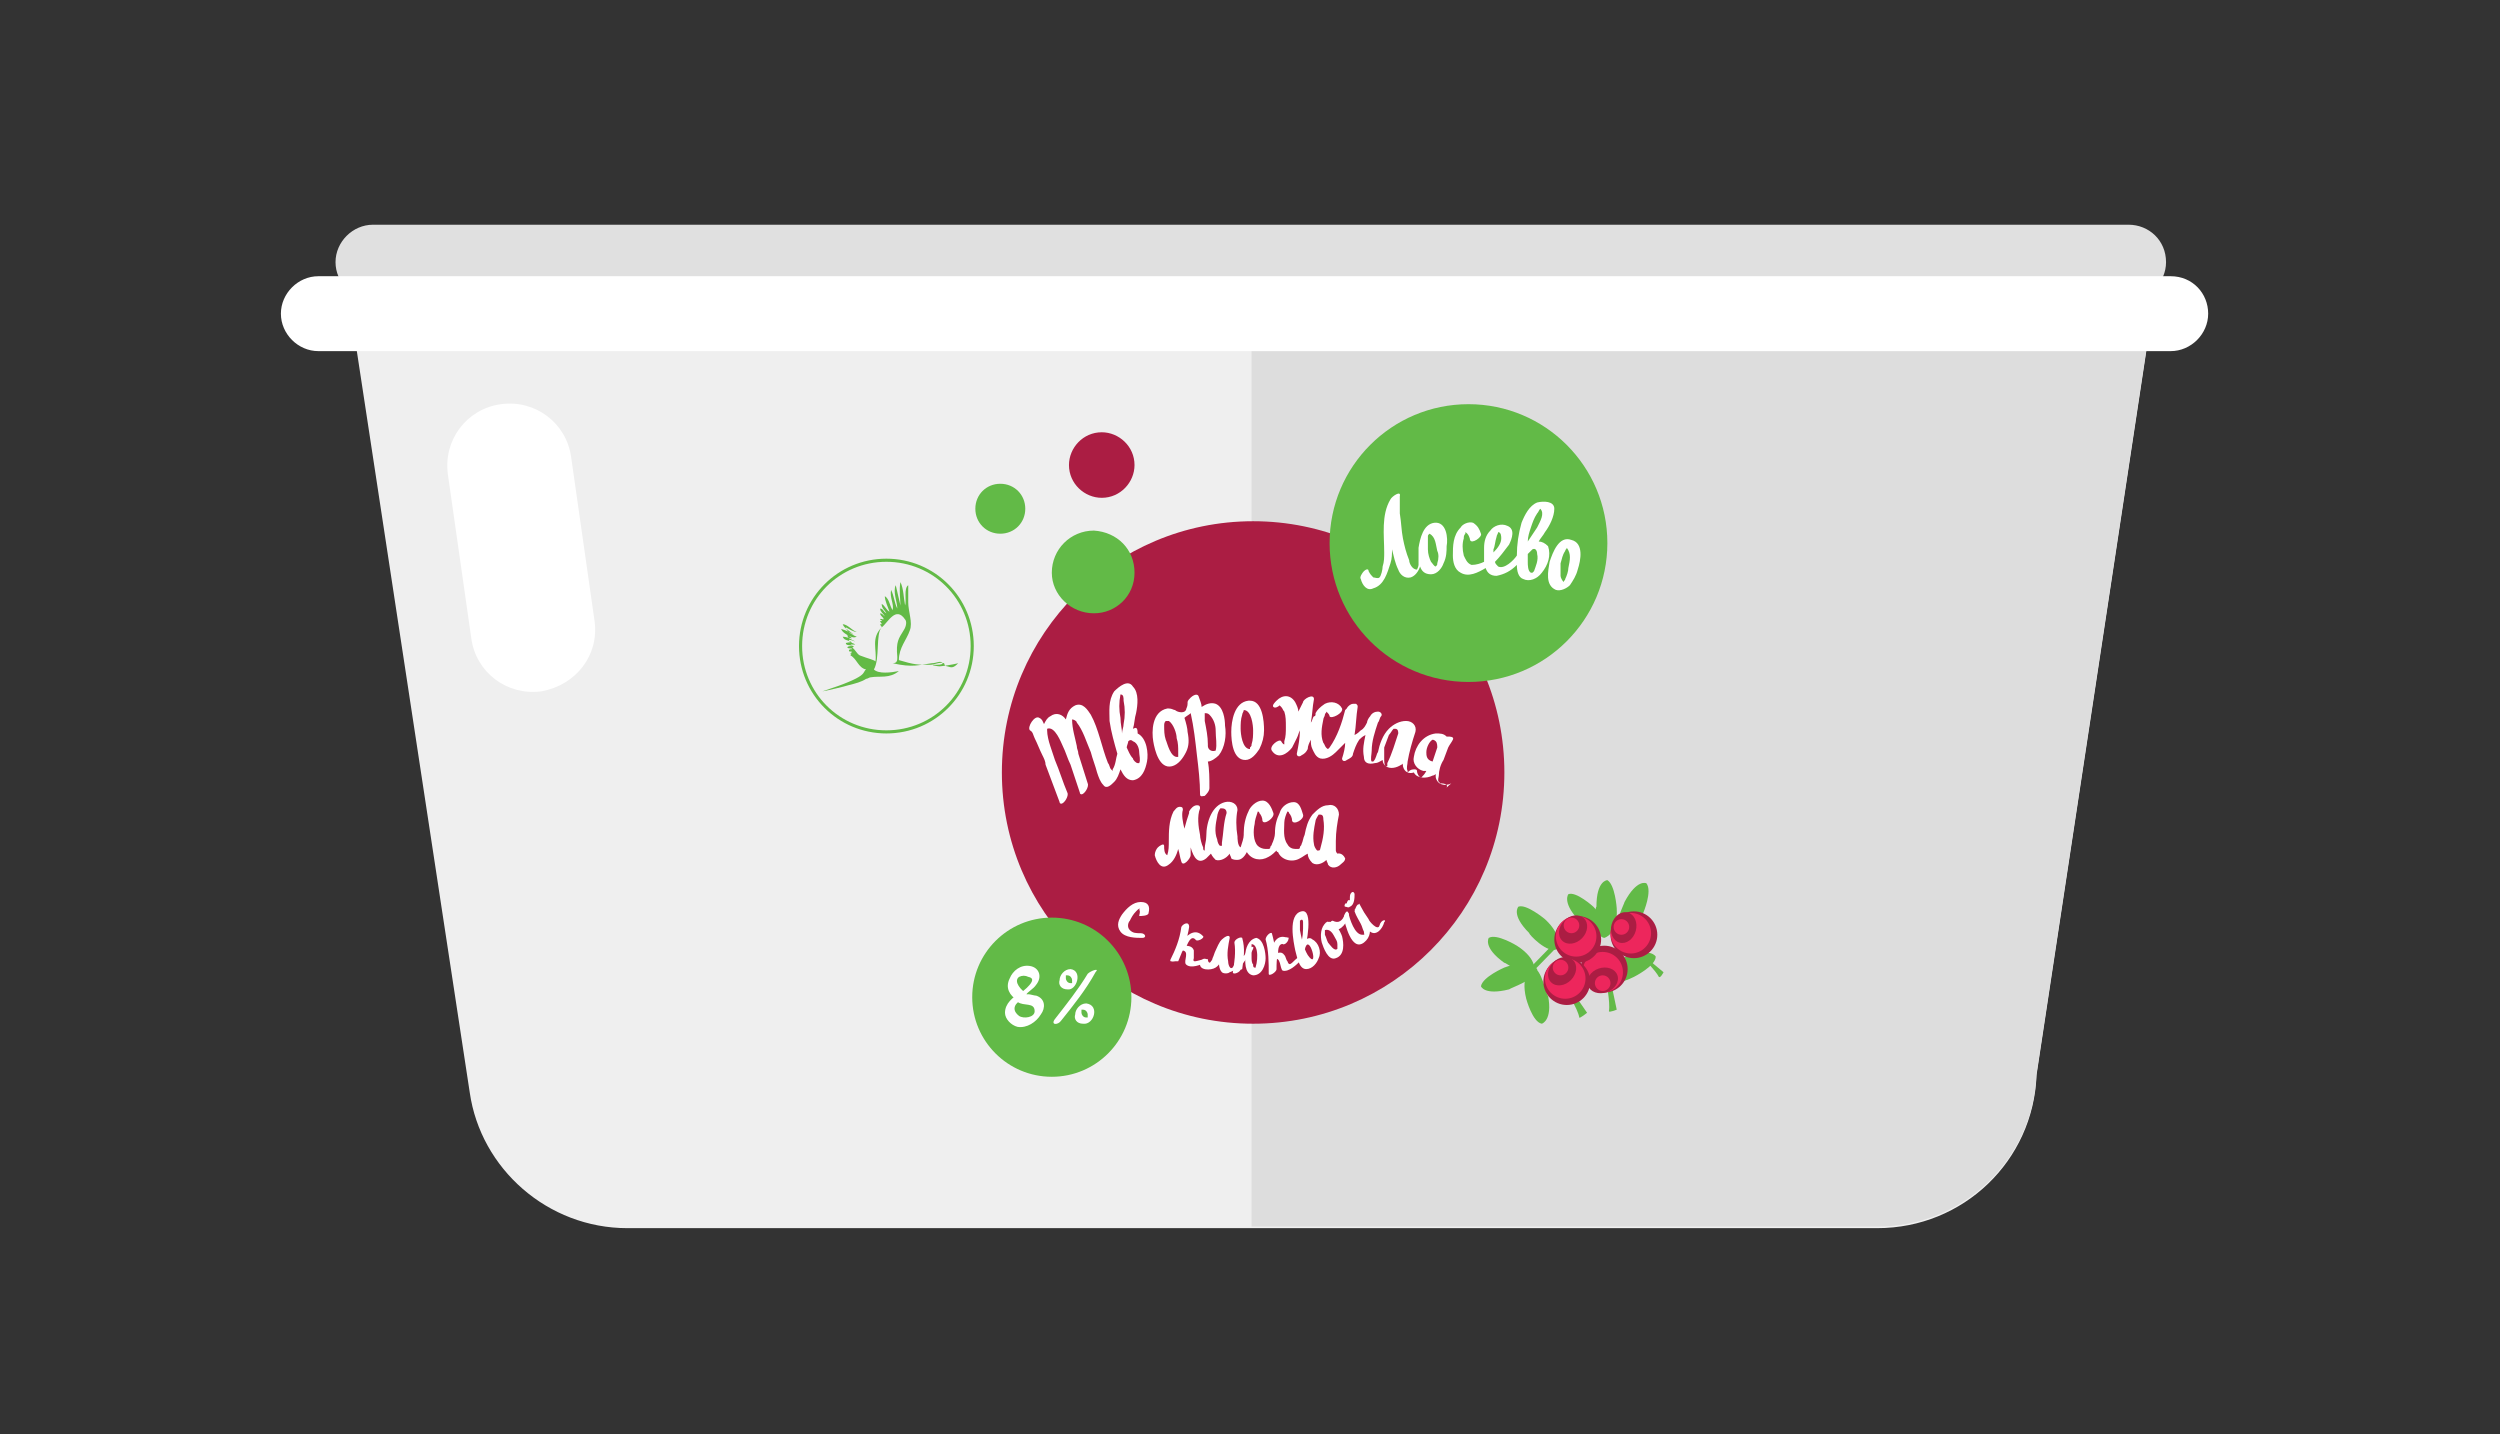 <?xml version="1.0" encoding="utf-8"?>
<!-- Generator: Adobe Illustrator 19.0.0, SVG Export Plug-In . SVG Version: 6.00 Build 0)  -->
<svg version="1.1" id="Layer_1" xmlns="http://www.w3.org/2000/svg" xmlns:xlink="http://www.w3.org/1999/xlink" x="0px" y="0px"
	 viewBox="0 0 160.2 91.9" style="enable-background:new 0 0 160.2 91.9;" xml:space="preserve">
<rect x="0" y="0" width="160.2" height="91.9" fill="#333333" stroke="none"/>
<style type="text/css">
	.st0{fill:#EFEFEF;}
	.st1{fill:#DDDDDD;}
	.st2{fill:#E0E0E0;}
	.st3{fill:#FFFFFF;}
	.st4{fill:#AB1D43;}
	.st5{fill:#62BA47;}
	.st6{fill-rule:evenodd;clip-rule:evenodd;fill:#AB1D43;}
	.st7{fill-rule:evenodd;clip-rule:evenodd;fill:#62BA47;}
	.st8{fill:#ED265C;}
	.st9{fill:#62BA46;}
</style>
<g id="XMLID_184_">
	<path id="XMLID_189_" class="st0" d="M137.9,20.1h-17.6h-7.2H47.3h-7.1H22.5L30.1,70l0,0c0.7,4.9,5,8.7,10.1,8.7h80.1
		c5.5,0,10-4.3,10.2-9.8L137.9,20.1z"/>
	<path id="XMLID_188_" class="st1" d="M120.3,20.1h-7.2H80.2v58.5h40.1c5.5,0,10-4.3,10.2-9.8l7.4-48.8H120.3z"/>
	<path id="XMLID_187_" class="st2" d="M138.8,16.8c0,1.3-1.1,2.4-2.4,2.4H23.9c-1.3,0-2.4-1.1-2.4-2.4l0,0c0-1.3,1.1-2.4,2.4-2.4
		h112.5C137.7,14.4,138.8,15.4,138.8,16.8L138.8,16.8z"/>
	<path id="XMLID_186_" class="st3" d="M141.5,20.1c0,1.3-1.1,2.4-2.4,2.4H20.4c-1.3,0-2.4-1.1-2.4-2.4l0,0c0-1.3,1.1-2.4,2.4-2.4
		h118.7C140.5,17.7,141.5,18.8,141.5,20.1L141.5,20.1z"/>
	<path id="XMLID_185_" class="st3" d="M38.1,39.8c0.3,2.2-1.2,4.1-3.4,4.5l0,0c-2.2,0.3-4.2-1.2-4.5-3.4l-1.5-10.5
		c-0.3-2.2,1.2-4.2,3.4-4.5l0,0c2.2-0.3,4.2,1.2,4.5,3.4L38.1,39.8z"/>
</g>
<g id="XMLID_80_">
	<circle id="XMLID_183_" class="st4" cx="80.3" cy="49.5" r="16.1"/>
	<g id="XMLID_176_">
		<circle id="XMLID_182_" class="st5" cx="67.4" cy="63.9" r="5.1"/>
		<g id="XMLID_178_">
			<path id="XMLID_181_" class="st3" d="M69.7,62.4c-0.6,1-1.4,2-2.1,2.9c-0.3,0.4,0.2,0.4,0.4,0.1c0.8-1,1.6-2,2.2-3.1
				C70.5,62,69.9,62.2,69.7,62.4L69.7,62.4z"/>
			<path id="XMLID_180_" class="st3" d="M68.6,62.1c-0.4,0-0.7,0.4-0.7,0.7c-0.1,0.3,0.1,0.6,0.5,0.6C69,63.5,69.4,62.2,68.6,62.1
				c-0.2,0-0.5,0.4-0.2,0.4c0.2,0,0.3,0.2,0.3,0.3c0,0.1,0,0.1,0,0.2c0,0.1,0,0,0,0c0,0-0.1,0-0.1,0c-0.2,0-0.3-0.2-0.3-0.3
				c0-0.1,0-0.1,0-0.2c0,0,0,0,0,0c0,0,0.1,0,0.1,0C68.5,62.5,68.8,62.1,68.6,62.1z"/>
			<path id="XMLID_179_" class="st3" d="M69.6,64.3c-0.4,0-0.7,0.4-0.7,0.7c-0.1,0.3,0.1,0.6,0.5,0.6C70.1,65.7,70.5,64.4,69.6,64.3
				c-0.2,0-0.5,0.4-0.2,0.4c0.2,0,0.3,0.2,0.3,0.3c0,0.1,0,0.1,0,0.2c0,0.1,0,0,0,0c0,0-0.1,0-0.1,0c-0.2,0-0.3-0.2-0.3-0.3
				c0-0.1,0-0.1,0-0.2c0,0,0,0,0,0c0,0,0.1,0,0.1,0C69.6,64.7,69.9,64.3,69.6,64.3z"/>
		</g>
		<path id="XMLID_177_" class="st3" d="M65.7,63.6c-0.2-0.1-0.8-0.7-0.4-1c0.2-0.1,0.4-0.1,0.6,0c0.5,0.1,0.1,0.5-0.1,0.7
			c-0.1,0.1-0.9,0.7-0.6,0.9c0.4,0.3,1.1,0,1.1,0.6c0,0.4-0.7,0.5-1,0.3c-0.4-0.3-0.4-0.7,0.1-1c0.2-0.1,0.4-0.7,0-0.5
			c-0.5,0.3-1,0.7-1,1.3c0,0.4,0.4,0.8,0.8,0.9c0.6,0.1,1.2-0.3,1.5-0.8c0.3-0.4,0.3-1-0.3-1.2c-0.2,0-0.6-0.2-0.7,0
			c0.2-0.3,0.5-0.4,0.7-0.7c0.4-0.5,0.2-1.1-0.4-1.2c-0.6-0.1-1.1,0.3-1.3,0.8c-0.3,0.6,0,1.1,0.5,1.4C65.5,64.3,66,63.7,65.7,63.6
			L65.7,63.6z"/>
	</g>
	<path id="XMLID_175_" class="st6" d="M72.7,29.8c0,1.1-0.9,2.1-2.1,2.1c-1.1,0-2.1-0.9-2.1-2.1c0-1.1,0.9-2.1,2.1-2.1
		C71.7,27.7,72.7,28.6,72.7,29.8L72.7,29.8z"/>
	<path id="XMLID_174_" class="st7" d="M72.7,36.7c0,1.5-1.2,2.6-2.6,2.6c-1.5,0-2.7-1.2-2.7-2.6c0-1.5,1.2-2.7,2.7-2.7
		C71.6,34.1,72.7,35.2,72.7,36.7L72.7,36.7z"/>
	<path id="XMLID_173_" class="st7" d="M65.7,32.6c0,0.9-0.7,1.6-1.6,1.6c-0.9,0-1.6-0.7-1.6-1.6c0-0.9,0.7-1.6,1.6-1.6
		C65,31,65.7,31.7,65.7,32.6L65.7,32.6z"/>
	<g id="XMLID_159_">
		<circle id="XMLID_172_" class="st5" cx="94.1" cy="34.8" r="8.9"/>
		<g id="XMLID_160_">
			<path id="XMLID_169_" class="st3" d="M91.9,33.5c-0.7,0.1-0.9,1-1,1.6l0,0l0,0c0,0.1,0,0.2,0,0.3c0,0.3,0,0.5,0,0.8
				c0,0.1-0.1,0.3-0.1,0.3c-0.3,0-0.5-0.4-0.5-0.6c-0.2-0.5-0.3-0.9-0.4-1.4c-0.1-0.5-0.1-1-0.2-1.6c0-0.2,0-0.4,0-0.7
				c0-0.1,0-0.2,0-0.3c0-0.1,0-0.1,0-0.1c0.1-0.4-0.5,0-0.6,0.2c-0.6,1-0.4,2.3-0.4,3.4c0,0.3,0,0.6-0.1,0.9c0,0.2-0.1,0.6-0.2,0.7
				c-0.1,0.1-0.3,0-0.4,0c-0.1-0.1-0.2-0.2-0.3-0.4c0-0.2-0.2-0.1-0.3,0c-0.1,0.1-0.3,0.4-0.2,0.5c0.1,0.4,0.4,0.8,0.8,0.6
				c0.7-0.2,0.9-1,1.1-1.6c0.1-0.3,0.1-0.6,0.1-0.9c0.1,0.4,0.2,0.9,0.4,1.3c0.1,0.3,0.4,0.6,0.8,0.5c0.3-0.1,0.5-0.4,0.6-0.7
				c0.1,0.3,0.3,0.5,0.7,0.5c0.4,0,0.7-0.4,0.8-0.7c0.2-0.4,0.2-0.8,0.2-1.1C92.8,34.5,92.7,33.4,91.9,33.5z M92.1,36.1
				c0,0.1,0,0.1-0.1,0.2c-0.1,0-0.2-0.2-0.3-0.3c-0.1-0.2-0.2-0.5-0.2-0.8c0-0.3,0-0.6,0-0.8c0-0.1,0-0.1,0.1-0.2
				c0.4,0.2,0.4,0.7,0.5,1.1C92.2,35.5,92.2,35.8,92.1,36.1z"/>
			<path id="XMLID_166_" class="st3" d="M100.7,34.6c-0.8-0.3-1.2,0.8-1.4,1.4c-0.1,0.6-0.3,1.5,0.4,1.8c0.3,0.1,0.7-0.1,0.9-0.3
				c0.2-0.3,0.4-0.6,0.5-1C101.3,35.9,101.5,34.8,100.7,34.6z M100.3,37.1c0,0.1-0.1,0.1-0.1,0.2c-0.1-0.1-0.2-0.3-0.2-0.4
				c0-0.3,0-0.6,0-0.8c0.1-0.3,0.1-0.5,0.3-0.8c0-0.1,0.1-0.1,0.1-0.2c0.3,0.4,0.2,0.8,0.1,1.3C100.5,36.6,100.4,36.9,100.3,37.1z"
				/>
			<path id="XMLID_161_" class="st3" d="M98.6,34.7c0.1-0.2,0.3-0.4,0.4-0.6c0.3-0.4,0.6-1,0.6-1.5c0-0.5-0.7-0.5-1.1-0.4
				c-0.5,0.2-0.8,0.8-1,1.3c-0.2,0.7-0.3,1.4-0.3,2.1c0,0,0,0,0,0c-0.2,0.3-0.8,0.9-1.2,0.7c-0.1-0.1-0.2-0.2-0.2-0.3
				c0.3-0.3,0.6-0.7,0.9-1.1c0.2-0.4,0.4-1-0.1-1.2c-0.4-0.2-0.9,0-1.1,0.3c-0.3,0.3-0.4,0.7-0.4,1.1c0,0.2,0,0.6,0,0.9
				c-0.2,0.1-0.5,0.2-0.8,0.2c-0.3-0.1-0.4-0.4-0.5-0.6c-0.1-0.4-0.1-0.8,0-1.1c0-0.1,0-0.2,0.1-0.3c0,0,0-0.1,0-0.1
				c0.2,0.1,0.3,0.4,0.3,0.5c0.1,0.3,0.8-0.2,0.7-0.4c-0.1-0.3-0.2-0.5-0.5-0.7c-0.3-0.1-0.7,0.1-0.8,0.3c-0.5,0.5-0.5,1.2-0.5,1.8
				c0,0.4,0.1,0.9,0.5,1.1c0.5,0.3,1.1,0,1.6-0.3c0.1,0.3,0.3,0.5,0.7,0.5c0.5-0.1,0.9-0.3,1.3-0.7c0,0.4,0.1,0.8,0.4,0.9
				c0.4,0.2,0.9,0,1.2-0.4c0.4-0.5,0.6-1.1,0.4-1.7C99,34.8,98.8,34.7,98.6,34.7z M95.9,34.4c0-0.1,0.1-0.2,0.1-0.3c0,0,0,0,0,0
				c0.2,0,0.2,0.3,0.2,0.4c0,0.3-0.2,0.6-0.5,0.9c0-0.1,0-0.1,0-0.2C95.8,35,95.8,34.7,95.9,34.4z M98.5,32.9
				c0.1-0.1,0.1-0.2,0.2-0.3c0,0,0,0,0,0c0.3,0.3,0,0.8-0.2,1.2c-0.2,0.3-0.4,0.6-0.6,0.9c0-0.3,0.1-0.6,0.2-0.9
				C98.2,33.5,98.3,33.2,98.5,32.9z M98.3,36.6c0,0-0.1,0.1-0.1,0.1c0,0,0,0-0.1,0c-0.2-0.1-0.2-0.5-0.2-0.7c0-0.2,0-0.3,0-0.5
				c0.1-0.1,0.2-0.2,0.3-0.3c0.2-0.1,0.3,0.1,0.3,0.3C98.6,35.9,98.4,36.3,98.3,36.6z"/>
		</g>
	</g>
	<g id="XMLID_133_">
		<g id="XMLID_138_">
			<g id="XMLID_139_">
				<path id="XMLID_156_" class="st3" d="M80.1,44.9C80.1,44.9,80.1,44.9,80.1,44.9c-0.1,0-0.1,0-0.1,0c-0.9,0.1-1.1,1.3-1.1,2
					c0,0.6,0.1,1.8,0.9,1.8c0.4,0,0.7-0.4,0.9-0.7c0.2-0.4,0.3-0.8,0.3-1.2C81,46.2,80.9,44.9,80.1,44.9z M80.2,47.7
					c0,0.1,0,0.1-0.1,0.2c0,0,0,0.1,0,0.1c0,0,0,0,0,0c-0.5,0-0.6-1-0.6-1.3c0-0.3,0-0.6,0.1-0.9c0-0.1,0.1-0.2,0.1-0.3
					c0.5,0,0.6,1,0.6,1.3C80.3,47.1,80.3,47.4,80.2,47.7z"/>
				<path id="XMLID_150_" class="st3" d="M77.9,45.1c-0.3-0.1-0.6,0-0.9,0.2c0-0.2-0.1-0.4-0.2-0.7c-0.1-0.2-0.4,0-0.5,0.1
					c-0.1,0.1-0.2,0.2-0.2,0.3c0,0,0,0,0,0.1c0,0.2-0.1,0.3-0.1,0.4c0,0,0,0-0.1,0.1c-0.2,0.1-0.5,0-0.6-0.1c0,0,0,0,0,0
					c-0.1,0-0.2-0.1-0.4-0.1c0,0,0,0-0.1,0c0,0,0,0,0,0c-1,0.2-1,1.5-0.9,2.1c0.1,0.6,0.4,1.8,1.2,1.6c0.4-0.1,0.7-0.5,0.9-0.9
					c0.2-0.4,0.2-0.8,0.1-1.3c0-0.2-0.1-0.6-0.2-0.9c0.1-0.1,0.3-0.2,0.4-0.3c0.2,0.9,0.3,1.8,0.4,2.7c0.1,0.8,0.2,1.7,0.2,2.5
					c0,0.2,0.2,0.1,0.3,0.1c0.1-0.1,0.3-0.3,0.3-0.5c0-0.6,0-1.2-0.1-1.7c0.2,0,0.5-0.2,0.7-0.4c0.4-0.5,0.5-1.3,0.4-1.9
					C78.5,46.1,78.4,45.3,77.9,45.1z M75.5,48.2c0,0.1,0,0.1,0,0.2c0,0,0,0.1,0,0.1c0,0,0,0,0,0c-0.5,0.1-0.7-0.9-0.8-1.1
					c-0.1-0.3-0.1-0.6-0.1-0.9c0-0.1,0-0.2,0.1-0.3c0,0,0.1,0,0.1,0c0,0,0,0,0,0c0,0,0.1,0,0.1,0c0.3,0.2,0.5,0.8,0.5,1.1
					C75.5,47.6,75.5,47.9,75.5,48.2z M77.2,45.7C77.2,45.7,77.2,45.7,77.2,45.7L77.2,45.7z M77.9,48.1
					C77.9,48.1,77.9,48.1,77.9,48.1L77.9,48.1z M77.9,48.1C77.8,48.1,77.8,48.1,77.9,48.1C77.8,48.1,77.8,48.1,77.9,48.1
					c-0.3,0.1-0.5-0.1-0.5-0.3c0,0,0,0,0-0.1c0-0.5-0.1-1-0.2-1.5c0,0,0,0,0,0c0-0.2,0-0.3,0-0.5c0,0,0,0,0,0c0,0,0,0,0,0
					c0.1,0,0.2,0,0.3,0.1c0.3,0.3,0.4,0.7,0.4,1C77.9,47.3,78,47.7,77.9,48.1z"/>
				<path id="XMLID_146_" class="st3" d="M72.6,46.7c0.1-0.3,0.1-0.7,0.2-1c0.1-0.5,0.2-1.3-0.2-1.7c-0.3-0.5-0.9,0-1.2,0.3
					c-0.4,0.6-0.3,1.3-0.3,1.9c0.1,0.7,0.3,1.4,0.5,2.1c-0.1,0.3-0.1,0.7-0.3,1c0,0,0,0.1,0,0.1c0,0-0.1-0.1-0.1-0.1
					c-0.1-0.1-0.1-0.3-0.2-0.4c-0.4-1-0.6-2.2-1.1-3.1c-0.2-0.3-0.5-0.8-1-0.6c-0.4,0.2-0.5,0.5-0.6,0.9c-0.2-0.3-0.6-0.5-1-0.2
					c-0.2,0.1-0.3,0.3-0.4,0.5c-0.1-0.2-0.1-0.3-0.3-0.4c-0.3-0.2-0.8,0.6-0.6,0.8c0.2,0.1,0.2,0.3,0.3,0.5c0.2,0.4,0.3,0.7,0.5,1.1
					c0.1,0.2,0.2,0.4,0.2,0.6c0.3,0.8,0.6,1.6,0.9,2.4c0,0.1,0.1,0.1,0.1,0.1c0.2,0,0.5-0.5,0.4-0.7c-0.3-0.7-0.5-1.4-0.8-2.1
					c-0.1-0.3-0.2-0.6-0.3-0.9c-0.1-0.3-0.2-0.7-0.2-1c0,0,0-0.1,0-0.1c0.5-0.2,0.9,0.9,1,1.1c0.2,0.4,0.3,0.8,0.5,1.2
					c0.2,0.6,0.4,1.2,0.6,1.8c0,0.1,0.1,0.1,0.1,0.1c0.2,0,0.5-0.5,0.4-0.7c-0.2-0.6-0.4-1.3-0.6-1.9c0-0.2-0.1-0.3-0.1-0.5
					c-0.1-0.5-0.3-1.1-0.3-1.7c0,0,0,0,0,0c0.1,0,0.3,0.1,0.3,0.2c0.4,0.5,0.6,1.2,0.9,1.9c0.1,0.4,0.3,0.9,0.4,1.3
					c0.1,0.3,0.2,0.6,0.4,0.8c0.2,0.3,0.5,0,0.7-0.2c0.2-0.2,0.3-0.5,0.4-0.8c0.2,0.4,0.4,0.7,0.8,0.7c0.6-0.1,0.8-0.7,0.9-1.2
					c0.1-0.5,0-1.5-0.6-1.8C72.9,46.6,72.8,46.6,72.6,46.7z M71.8,46c-0.1-0.5-0.1-1,0-1.5c0,0,0,0,0,0c0.2,0,0.2,0.2,0.2,0.4
					c0.1,0.5,0.1,1,0,1.5c0,0.2-0.1,0.4-0.1,0.6C71.9,46.7,71.8,46.4,71.8,46z M73,48.2c0,0.2,0.1,0.5,0,0.7c0,0,0,0,0,0
					c0,0-0.1,0-0.1,0c-0.1,0-0.3-0.2-0.3-0.3c-0.2-0.2-0.3-0.5-0.4-0.7c0-0.1,0.1-0.3,0.1-0.4c0.1-0.1,0.2-0.1,0.3,0
					C72.9,47.6,73,48,73,48.2z"/>
				<path id="XMLID_140_" class="st3" d="M92.7,50.3c-0.1-0.1-0.3-0.1-0.4-0.1c0,0,0,0,0,0c0,0-0.1-0.1-0.1-0.1
					c-0.1-0.1,0-0.3,0-0.4c0-0.3,0.1-0.7,0.3-1c0,0,0,0,0,0c0.1-0.3,0.2-0.5,0.3-0.8c0,0,0,0,0,0c0,0,0,0,0,0
					c0.1-0.2,0.2-0.3,0.3-0.5c0.1-0.2-0.2-0.2-0.3-0.2c0,0,0,0-0.1,0c-0.2-0.2-0.4-0.2-0.7-0.2c-0.8,0.1-1.3,0.8-1.4,1.5
					c-0.1,0.4,0.2,0.8,0.6,0.9c0.1,0,0.1,0,0.2,0c-0.1,0.2-0.2,0.3-0.3,0.4c-0.1,0.1-0.3-0.2-0.3-0.4c0-0.1-0.1-0.1-0.2-0.1
					c0,0,0,0,0,0c-0.2,0-0.3,0.1-0.4,0.2c0,0,0,0,0-0.1c-0.1-0.2,0-0.4,0-0.6c0.1-0.6,0.3-1.3,0.5-1.9c0,0,0,0,0,0
					c0.1-0.4-0.2-0.7-0.6-0.7c-0.4,0-0.8,0.2-1.1,0.5c-0.4,0.4-0.6,1-0.7,1.5h0c-0.1,0.1-0.1,0.4-0.3,0.6c0,0,0,0,0,0
					c0,0-0.1,0-0.1,0c-0.1-0.1,0-0.5,0-0.7c0-0.6,0.2-1.2,0.4-1.8c0.1-0.1,0.1-0.3,0.2-0.4c0.1-0.1,0-0.3-0.2-0.3
					c-0.2,0-0.4,0.1-0.5,0.3c-0.1,0.1-0.2,0.3-0.2,0.4c-0.1,0.2-0.2,0.4-0.4,0.5c-0.1,0.1-0.2,0.2-0.4,0.3c0,0,0,0,0,0
					c0.1-0.6,0.1-1.2,0.2-1.8c0-0.1,0-0.1-0.1-0.2c0,0,0,0,0,0l0,0c0,0,0,0,0,0c0,0,0,0,0,0h0c-0.1,0-0.1,0-0.2,0
					c-0.1,0-0.3,0.1-0.4,0.3c0,0-0.1,0.1-0.1,0.1c-0.2,0.8-0.5,1.7-1,2.4c0,0-0.1,0.1-0.1,0.1c0,0,0,0,0,0c0,0,0,0,0,0c0,0,0,0,0,0
					c-0.2-0.1-0.2-0.3-0.3-0.4c-0.2-0.5-0.1-1,0-1.5c0-0.1,0.1-0.2,0.1-0.3c0-0.1,0.1-0.1,0.1-0.2c0,0,0,0,0,0c0,0,0,0,0,0
					c0.1,0.1,0.2,0.2,0.2,0.3c0.1,0.2,0.9-0.2,0.8-0.5c-0.2-0.4-0.7-0.5-1.1-0.3c-0.3,0.2-0.5,0.4-0.6,0.6c0,0,0,0,0,0.1
					c0,0,0,0,0,0c0,0,0,0.1-0.1,0.1c0,0,0,0,0,0c-0.1,0.1-0.1,0.3-0.2,0.4c0.1-0.5,0.1-1,0.2-1.5c0-0.4-0.7,0-0.7,0.2
					c-0.1,0.2-0.2,0.4-0.3,0.6c0-0.2-0.1-0.4-0.2-0.6c-0.3-0.5-0.8-0.5-1.2-0.1c-0.1,0.1-0.3,0.3-0.2,0.4c0.1,0.1,0.3,0,0.4-0.1
					c0,0,0,0,0,0c0,0,0.1,0.1,0.1,0.1c0.1,0.1,0.1,0.2,0.2,0.3c0.1,0.3,0.1,0.6,0.1,1c0,0.3,0,0.6-0.1,0.9c0,0,0,0,0,0.1
					c0,0,0,0.1,0,0.1c-0.1,0-0.2-0.2-0.2-0.2c-0.1-0.2-0.8,0.3-0.6,0.6c0.4,0.6,1,0.2,1.3-0.2c0.1-0.2,0.2-0.4,0.3-0.6
					c0.1-0.2,0.1-0.3,0.2-0.5c0,0.5-0.1,1-0.2,1.5c0,0.2,0.2,0.2,0.3,0.1c0.2-0.1,0.3-0.2,0.4-0.4c0-0.2,0.1-0.4,0.2-0.6
					c0,0.2,0,0.4,0.1,0.6c0.1,0.2,0.2,0.5,0.5,0.6c0.4,0.1,0.8-0.2,1-0.4c0.2-0.2,0.4-0.4,0.6-0.6c0,0.3-0.1,0.7-0.2,1
					c0,0.2,0.2,0.2,0.3,0.1c0.2-0.1,0.4-0.2,0.4-0.4c0.1-0.3,0.2-0.6,0.4-0.9c0.1-0.1,0.2-0.2,0.4-0.3c0,0,0,0,0,0
					c-0.1,0.5-0.2,0.9-0.1,1.4c0,0.4,0.3,0.5,0.7,0.4c0.2,0,0.3-0.1,0.5-0.2c0,0.2,0.1,0.3,0.2,0.4c0.3,0.2,0.7,0.1,1-0.1
					c0,0,0.1,0,0.1-0.1c0,0.1,0,0.1,0,0.2c0.1,0.4,0.4,0.5,0.7,0.4c0.2,0.4,0.8,0.4,1.2,0.2c0.1,0,0.2-0.1,0.2-0.1
					c0,0.1,0,0.2,0,0.2c0.1,0.5,0.6,0.6,1,0.4C92.5,50.6,92.8,50.5,92.7,50.3z M88.9,49.1c0,0-0.1,0-0.1,0c-0.1-0.1-0.1-0.3-0.1-0.5
					c0-0.2,0-0.4,0-0.6c0,0,0,0,0,0c0,0,0,0,0-0.1c0.1-0.3,0.2-0.5,0.3-0.8c0.1-0.1,0.2-0.3,0.3-0.4c0,0,0,0,0,0c0,0,0.1,0,0.1,0
					c0.2,0,0.2,0.2,0.2,0.3c-0.2,0.6-0.4,1.3-0.7,1.9C88.9,48.9,88.9,49,88.9,49.1z M89.9,49.5L89.9,49.5
					C89.9,49.5,89.9,49.5,89.9,49.5C89.9,49.5,89.9,49.5,89.9,49.5z M91.4,48.2c0-0.3,0.2-0.7,0.4-0.8c0,0,0.1,0,0.2,0.1
					c0.1,0.1,0.1,0.3,0.1,0.4c-0.1,0.3-0.2,0.6-0.3,0.9C91.4,48.7,91.4,48.4,91.4,48.2z M92.3,50.2C92.3,50.2,92.3,50.3,92.3,50.2
					L92.3,50.2z"/>
			</g>
		</g>
		<path id="XMLID_134_" class="st3" d="M85.7,54.7C85.7,54.7,85.6,54.7,85.7,54.7c-0.1-0.1-0.1-0.2-0.1-0.2c0-0.2,0-0.4,0-0.6
			c0-0.6,0.1-1.2,0.2-1.7c0,0,0,0,0,0c0-0.4-0.3-0.7-0.7-0.6c-0.4,0-0.7,0.3-1,0.6c-0.3,0.4-0.4,0.8-0.5,1.3
			c-0.1,0.2-0.1,0.4-0.2,0.6c0,0.1-0.1,0.1-0.1,0.2c0,0.1-0.1,0.1-0.1,0.1c0,0-0.1,0-0.1,0c-0.1,0,0,0-0.1,0c-0.2,0-0.4-0.1-0.5-0.3
			c-0.3-0.4-0.2-1-0.2-1.4c0-0.2,0.1-0.5,0.2-0.7c0,0,0.1,0,0.1,0.1c0.1,0.1,0.2,0.3,0.2,0.5c0.1,0.3,0.8-0.1,0.7-0.4
			c-0.1-0.3-0.2-0.8-0.6-0.8c-0.4,0-0.8,0.3-0.9,0.7c-0.2,0.4-0.3,0.8-0.3,1.3c0,0.2-0.1,0.5-0.2,0.7c0,0.1-0.1,0.1-0.1,0.2
			c0,0.1-0.1,0.1-0.1,0.1l-0.1,0c-0.1,0,0,0-0.1,0c-0.2,0-0.4-0.1-0.5-0.2c-0.3-0.3-0.3-1-0.2-1.4c0-0.2,0.1-0.5,0.2-0.8
			c0,0,0.1,0,0.1,0.1c0.1,0.1,0.2,0.3,0.2,0.5c0.1,0.3,0.8-0.2,0.7-0.5c-0.1-0.3-0.3-0.8-0.7-0.8c-0.4,0-0.8,0.4-0.9,0.7
			c-0.2,0.4-0.3,0.9-0.3,1.4c0,0.1,0,0.1,0,0.1c0,0.2-0.1,0.5-0.2,0.8c-0.2-0.1-0.2-0.6-0.2-0.7c-0.1-0.6-0.1-1.2,0-1.7c0,0,0,0,0,0
			c0-0.4-0.4-0.6-0.8-0.5c-0.4,0.1-0.7,0.4-0.9,0.8c-0.2,0.4-0.3,0.9-0.3,1.4c0,0.3-0.1,0.5-0.1,0.8c0,0,0,0.1,0,0.1
			c-0.1,0-0.1-0.1-0.1-0.2c-0.1-0.2-0.2-0.6-0.2-0.8c-0.1-0.5-0.2-1.2,0-1.7c0-0.1,0-0.2-0.2-0.2c-0.2,0-0.4,0.2-0.5,0.4
			c0,0,0,0.1,0,0.1l0,0l0,0c-0.1,0.3-0.2,0.6-0.3,1c-0.1-0.4-0.2-0.9-0.1-1.2c0-0.1,0-0.2-0.2-0.2c-0.2,0-0.3,0.2-0.4,0.3
			c-0.3,0.6-0.3,1.3-0.3,1.9c0,0.3,0,0.6-0.1,0.9c0,0,0,0,0,0c-0.2-0.1-0.2-0.4-0.2-0.6c0-0.2-0.3,0-0.4,0.1
			c-0.1,0.1-0.2,0.3-0.2,0.5c0.1,0.4,0.4,1,0.9,0.6c0.3-0.2,0.5-0.6,0.6-1c0.1,0.3,0.1,0.5,0.2,0.8c0.1,0.4,0.6-0.2,0.6-0.4
			c0-0.2,0-0.3,0-0.5c0.2,0.7,0.5,1.1,1,0.7c0.1-0.1,0.2-0.2,0.3-0.3c0.1,0.2,0.2,0.3,0.3,0.4c0.3,0.1,0.7-0.1,0.9-0.4c0,0,0,0,0,0
			c0,0.1,0.1,0.2,0.1,0.3c0.1,0.1,0.3,0.1,0.4,0.1c0.3,0,0.5-0.3,0.6-0.5c0.3,0.5,0.9,0.6,1.4,0.3c0.2-0.1,0.4-0.3,0.5-0.4
			c0,0,0,0.1,0.1,0.1c0.2,0.5,0.9,0.7,1.4,0.4c0.2-0.1,0.3-0.2,0.5-0.3c0,0.2,0.1,0.4,0.3,0.6c0.3,0.2,0.7,0,0.9-0.2c0,0,0,0,0,0
			c0,0.1,0.1,0.2,0.1,0.3c0.2,0.3,0.6,0.2,0.8,0c0.1-0.1,0.3-0.2,0.3-0.4C86,54.6,85.7,54.7,85.7,54.7z M78.3,54c0,0,0,0.1,0,0.2
			c0,0-0.1,0-0.1,0c-0.1,0-0.2-0.3-0.2-0.4c-0.2-0.5-0.1-1,0-1.5c0-0.1,0.1-0.4,0.2-0.5c0,0,0,0,0,0c0,0,0.1,0,0.1,0
			c0.2,0,0.3,0.1,0.3,0.3C78.4,52.7,78.4,53.4,78.3,54z M84.6,54.4c0,0,0,0.1-0.1,0.1c0,0-0.1,0-0.1,0c-0.1-0.1-0.2-0.3-0.2-0.4
			c-0.1-0.5,0-1,0.1-1.5c0-0.1,0.2-0.4,0.2-0.4c0,0,0,0,0,0c0,0,0.1,0,0.1,0c0.2,0,0.2,0.2,0.2,0.3C84.9,53.1,84.8,53.7,84.6,54.4z"
			/>
	</g>
	<g id="XMLID_119_">
		<g id="XMLID_120_">
			<path id="XMLID_132_" class="st3" d="M76.9,61.7c-0.1,0.5,0.7,0.5,1,0.3c0.3-0.2,0.3-0.4,0.4-0.7c0.1-0.4,0.2-0.8,0.4-1.1
				c-0.1,0-0.3,0.1-0.5,0.1c-0.1,0.4-0.1,0.8-0.1,1.2c0,0.2,0,0.6,0.2,0.8c0.1,0.1,0.4,0.1,0.5,0c0.3-0.1,0.6-0.3,0.7-0.6
				c0.1-0.3-0.4-0.1-0.4,0.1c-0.2,0.5-0.4,0.1-0.4-0.2c-0.1-0.5,0-1,0.1-1.5c0-0.3-0.4,0-0.5,0.1c-0.2,0.2-0.3,0.5-0.4,0.7
				c-0.1,0.2-0.1,0.3-0.2,0.5c0,0.1-0.1,0.2-0.1,0.2c-0.1,0.2-0.2,0-0.2-0.1C77.5,61.4,76.9,61.5,76.9,61.7L76.9,61.7z"/>
			<g id="XMLID_129_">
				<path id="XMLID_131_" class="st3" d="M80.5,60.1c-0.5,0.1-0.7,0.7-0.7,1.1c0,0.3-0.1,1.2,0.5,1.3c0.6,0,0.8-0.7,0.8-1.1
					C81.1,61.1,81,60.2,80.5,60.1c-0.1,0-0.4,0.4-0.3,0.4c0.5,0,0.4,1.3,0.2,1.6c0.1-0.1,0.1,0,0-0.1c-0.1,0-0.1-0.1-0.1-0.2
					c-0.1-0.1-0.1-0.3-0.1-0.5c0-0.2,0-0.3,0-0.5c0-0.1,0-0.1,0-0.2c0,0,0-0.1,0-0.1c0-0.1,0-0.1,0,0C80.4,60.5,80.7,60.1,80.5,60.1
					z"/>
				<path id="XMLID_130_" class="st3" d="M79.1,60.4c0.1,0.6,0,1.3-0.1,1.9c0,0.2,0.5,0,0.5-0.2c0.1-0.5,0.6-0.8,0.8-1.3
					c0.1-0.3-0.3,0-0.4,0.1c-0.1,0.3-0.3,0.5-0.5,0.7c-0.2,0.2-0.3,0.4-0.3,0.7c0.2-0.1,0.3-0.1,0.5-0.2c0.1-0.7,0.2-1.3,0-2
					C79.5,60,79.1,60.2,79.1,60.4L79.1,60.4z"/>
			</g>
			<path id="XMLID_128_" class="st3" d="M83.7,60.6c0.3-0.5,0.8,1.6,0.1,0.6c-0.3-0.5-0.4-1.1-0.5-1.6c0-0.2,0-0.4,0-0.6
				c0.1-0.1,0.2-0.1,0.2,0.1c0,0.1,0,0.3,0,0.4c0,0.5-0.1,1-0.3,1.5c-0.1,0.3,0.3,0.1,0.4-0.1c0.1-0.3,0.6-2.7-0.2-2.5
				c-0.9,0.2-0.5,2-0.4,2.5c0.1,0.3,0.2,1.2,0.7,1.2c0.4,0,0.7-0.4,0.8-0.7c0.2-0.4,0-1-0.4-1.2c-0.3-0.3-0.7,0.3-0.8,0.5
				C83.2,61,83.6,60.9,83.7,60.6L83.7,60.6z"/>
			<path id="XMLID_127_" class="st3" d="M85,59.1c-0.4,0.3-0.4,0.9-0.3,1.3c0.1,0.3,0.4,1.2,0.9,1c0.6-0.2,0.5-1,0.4-1.4
				C85.9,59.7,85.5,58.9,85,59.1c-0.1,0-0.3,0.5-0.1,0.5c0.3-0.1,0.5,0.2,0.6,0.4c0.1,0.2,0.2,0.3,0.2,0.5c0,0.1,0,0.1,0,0.2
				c0,0.1,0,0.2,0,0.1c-0.2,0.2-0.5-0.3-0.6-0.4c-0.1-0.2-0.1-0.3-0.2-0.5c0-0.1,0-0.2,0-0.3c0-0.1,0-0.1,0-0.1
				C85.1,59.5,85.2,58.9,85,59.1z"/>
			<path id="XMLID_126_" class="st3" d="M86.2,58.1c0.1,0,0.2,0.1,0.3,0c0.3-0.1,0.3-0.6,0.3-0.8c0-0.1-0.1-0.2-0.2-0.1
				c-0.1,0.1-0.1,0.2-0.1,0.4c0,0,0,0.1,0,0.1c0,0,0,0,0,0c0,0.1,0,0,0,0c0,0,0,0,0,0c0,0,0,0,0,0c0,0,0,0,0,0c0,0,0,0,0,0
				c0,0,0,0,0,0c0,0,0,0,0,0c0,0,0,0,0,0c0,0-0.1,0,0,0c-0.1-0.1-0.2,0.1-0.2,0.2C86.2,57.8,86.1,58.1,86.2,58.1L86.2,58.1z"/>
			<path id="XMLID_125_" class="st3" d="M88.4,59.3c-0.1,0.4-0.7-0.3-0.7-0.4c-0.2-0.3-0.4-0.6-0.6-0.9c-0.1-0.2-0.3,0.3-0.3,0.4
				c0.1,0.3,0.3,0.6,0.4,0.8c0.1,0.2,0.1,0.3,0.2,0.5c0,0.2,0.1,0.2-0.1,0.2c-0.5,0-0.8-1-0.9-1.4c-0.1-0.3-0.3,0.2-0.3,0.3
				c0.1,0.4,0.5,2.2,1.3,1.6c0.9-0.7,0-1.9-0.3-2.5c-0.1,0.2-0.2,0.3-0.3,0.4c0.3,0.5,0.5,1.1,1,1.4c0.4,0.3,0.8-0.2,0.9-0.6
				C88.9,58.9,88.5,58.9,88.4,59.3L88.4,59.3z"/>
			<path id="XMLID_124_" class="st3" d="M85.2,59.5c0.6,0.3,1-0.2,1.2-0.7c0.1-0.2,0-0.5-0.2-0.2C86,59,85.8,59.2,85.4,59
				C85.2,59,85,59.5,85.2,59.5L85.2,59.5z"/>
			<path id="XMLID_123_" class="st3" d="M73.6,58.5c0.1-0.4,0-0.7-0.5-0.7c-0.5,0-0.9,0.4-1.2,0.8c-0.2,0.3-0.4,0.7-0.1,1.1
				c0.3,0.4,1,0.4,1.4,0.4c0.3,0,0.2-0.3-0.1-0.3c-0.3,0-0.5,0-0.7-0.2c-0.2-0.2-0.1-0.5,0-0.6c0.1-0.2,0.2-0.4,0.4-0.6
				c0,0,0.1-0.1,0.1-0.1c0.1-0.1,0.2-0.1,0.1,0c0.1,0.1,0,0.3,0,0.4C73.1,58.7,73.6,58.7,73.6,58.5L73.6,58.5z"/>
			<path id="XMLID_122_" class="st3" d="M75.7,59.4c-0.1,0.8-0.4,1.5-0.7,2.1c-0.1,0.2,0.5,0.1,0.5,0c0.1-0.3,0.3-0.6,0.5-0.9
				c0.1-0.2,0.3-0.7,0.6-0.4c0.2-0.1,0.3-0.2,0.5-0.2c-0.7-0.7-1.4,0.4-1.6,0.8c-0.1,0.1,0.1,0.1,0.2,0.1c0.6,0,0.1,0.7,0.3,0.9
				c0.3,0.3,1,0,1.2-0.1c0.3-0.1,0.1-0.4-0.2-0.2c-0.4,0.1-0.6,0.2-0.5-0.1c0-0.2,0-0.3,0-0.5c-0.1-0.3-0.4-0.3-0.7-0.3
				c0.1,0,0.1,0.1,0.2,0.1c0.1-0.2,0.3-0.8,0.6-0.5c0.1,0.2,0.6-0.1,0.5-0.2c-0.9-1-1.9,1.2-2.1,1.6c0.2,0,0.4,0,0.5,0
				c0.3-0.7,0.6-1.5,0.7-2.2C76.2,59,75.8,59.2,75.7,59.4L75.7,59.4z"/>
			<path id="XMLID_121_" class="st3" d="M81.1,60.2c0.2,0.7,0.2,1.5,0.2,2.2c0,0.2,0.5-0.1,0.5-0.3c0-0.3,0-0.7,0.1-1
				c0-0.2,0-0.7,0.4-0.6c0.1-0.1,0.2-0.3,0.3-0.4c-0.9-0.3-1.1,0.9-1.2,1.4c0,0.1,0.2,0.1,0.2,0c0.5-0.3,0.4,0.6,0.6,0.7
				c0.4,0.1,0.9-0.4,1.1-0.6c0.3-0.3,0-0.4-0.3-0.1c-0.3,0.3-0.4,0.4-0.5,0.1c-0.1-0.1-0.1-0.3-0.2-0.4c-0.2-0.3-0.5-0.1-0.7,0
				c0.1,0,0.1,0,0.2,0c0-0.2,0-0.9,0.4-0.7c0.2,0.1,0.5-0.4,0.3-0.4c-1.2-0.5-1.2,1.9-1.2,2.3c0.2-0.1,0.3-0.2,0.5-0.3
				c0-0.8-0.1-1.6-0.3-2.3C81.4,59.7,81.1,60,81.1,60.2L81.1,60.2z"/>
		</g>
	</g>
	<g id="XMLID_106_">
		<path id="XMLID_118_" class="st5" d="M103.8,59.9c0,0,0.9,0.2,1.5-1.4c0,0,0.6-1.4,0.2-1.9c0,0-0.6-0.3-1.4,1.2
			C104.1,57.9,103.2,59.6,103.8,59.9z"/>
		<path id="XMLID_117_" class="st5" d="M102.6,62.7c0,0,0.5,0.7,2.1-0.1c0,0,1.4-0.7,1.4-1.3c0,0-0.3-0.6-1.9,0
			C104.2,61.3,102.4,62,102.6,62.7z"/>
		<path id="XMLID_116_" class="st7" d="M100.6,63.3l1.1,1.6c0,0-0.5,0.4-0.5,0.3c-0.1-0.6-0.9-1.8-0.9-1.8L100.6,63.3z"/>
		<path id="XMLID_115_" class="st7" d="M103.2,62.8l0.4,1.9c0,0-0.5,0.2-0.5,0.1c0.1-0.6-0.2-2-0.2-2L103.2,62.8z"/>
		<path id="XMLID_114_" class="st7" d="M105.4,61.3l1.2,1c0,0-0.2,0.4-0.3,0.3c-0.2-0.4-1-1.2-1-1.2L105.4,61.3z"/>
		<path id="XMLID_113_" class="st5" d="M98.2,62c0,0-0.8,0.4-0.4,2c0,0,0.4,1.5,1,1.6c0,0,0.7-0.2,0.4-1.8
			C99.1,63.9,98.8,62,98.2,62z"/>
		<path id="XMLID_112_" class="st5" d="M98.5,62.1c0,0-0.5-0.7-2.1-0.1c0,0-1.4,0.6-1.5,1.2c0,0,0.2,0.6,1.8,0.2
			C96.8,63.3,98.6,62.7,98.5,62.1z"/>
		<path id="XMLID_111_" class="st5" d="M98.3,62.3c0,0,0.3-0.8-1.1-1.7c0,0-1.3-0.8-1.8-0.5c0,0-0.4,0.6,1,1.6
			C96.4,61.6,97.9,62.8,98.3,62.3z"/>
		<path id="XMLID_110_" class="st5" d="M99.8,60.8c0,0,0.4-0.8-0.8-1.9c0,0-1.2-1-1.7-0.8c0,0-0.5,0.5,0.7,1.7
			C97.9,59.8,99.2,61.2,99.8,60.8z"/>
		<path id="XMLID_109_" class="st5" d="M102.8,60.1c0,0,0.9-0.2,0.8-1.9c0,0-0.1-1.5-0.6-1.8c0,0-0.7,0-0.7,1.7
			C102.2,58.1,102.1,60,102.8,60.1z"/>
		<path id="XMLID_108_" class="st5" d="M102.8,59.9c0,0,0.4-0.7-0.7-1.8c0,0-1.1-1-1.6-0.8c0,0-0.4,0.5,0.6,1.6
			C101.1,58.9,102.3,60.3,102.8,59.9z"/>
		
			<rect id="XMLID_107_" x="97.9" y="61.2" transform="matrix(0.698 -0.716 0.716 0.698 -14.068 89.358)" class="st7" width="2" height="0.3"/>
	</g>
	<g id="XMLID_101_">
		<circle id="XMLID_105_" class="st4" cx="102.8" cy="62.1" r="1.5"/>
		<circle id="XMLID_104_" class="st8" cx="102.7" cy="62.3" r="1.3"/>
		
			<ellipse id="XMLID_103_" transform="matrix(-0.945 0.328 -0.328 -0.945 220.443 88.45)" class="st4" cx="102.8" cy="62.8" rx="1" ry="0.8"/>
		<circle id="XMLID_102_" class="st8" cx="102.7" cy="63" r="0.5"/>
	</g>
	<g id="XMLID_96_">
		<circle id="XMLID_100_" class="st4" cx="101.1" cy="60.2" r="1.5"/>
		<circle id="XMLID_99_" class="st8" cx="101" cy="60" r="1.3"/>
		
			<ellipse id="XMLID_98_" transform="matrix(0.698 -0.716 0.716 0.698 -12.229 90.136)" class="st4" cx="100.8" cy="59.6" rx="1" ry="0.8"/>
		<circle id="XMLID_97_" class="st8" cx="100.7" cy="59.3" r="0.5"/>
	</g>
	<g id="XMLID_91_">
		<circle id="XMLID_95_" class="st4" cx="100.4" cy="62.9" r="1.5"/>
		<circle id="XMLID_94_" class="st8" cx="100.3" cy="62.7" r="1.3"/>
		
			<ellipse id="XMLID_93_" transform="matrix(0.698 -0.716 0.716 0.698 -14.378 90.422)" class="st4" cx="100.1" cy="62.3" rx="1" ry="0.8"/>
		<circle id="XMLID_92_" class="st8" cx="100" cy="62" r="0.5"/>
	</g>
	<g id="XMLID_86_">
		<circle id="XMLID_90_" class="st4" cx="104.7" cy="59.9" r="1.5"/>
		<circle id="XMLID_89_" class="st8" cx="104.5" cy="59.8" r="1.3"/>
		
			<ellipse id="XMLID_88_" transform="matrix(0.267 -0.964 0.964 0.267 18.895 143.906)" class="st4" cx="104.1" cy="59.5" rx="1" ry="0.8"/>
		<circle id="XMLID_87_" class="st8" cx="103.9" cy="59.4" r="0.5"/>
	</g>
	<g id="XMLID_81_">
		<path id="XMLID_85_" class="st9" d="M60.7,42.7c-0.1,0-0.2-0.1-0.2-0.2c-0.3-0.1-0.6,0.1-0.9,0.1c-0.8,0-1,0-2-0.3
			c0-0.8,0.5-1.3,0.7-1.9c0.2-0.5-0.1-1.2-0.1-1.8c0-0.4,0-0.7,0-1.1c-0.3,0.2-0.1,1-0.2,1.3c-0.1-0.5-0.1-1.1-0.3-1.5
			c-0.1,0.5,0,1.1,0,1.5c-0.1-0.4-0.2-0.9-0.3-1.3c-0.2,0.4,0.1,1.1,0.1,1.5c-0.2-0.4-0.2-0.8-0.4-1.2c-0.1,0.5,0.2,0.9,0.1,1.3
			c-0.2-0.3-0.2-0.7-0.5-0.9c0,0.3,0.2,0.7,0.3,1c-0.2-0.1-0.3-0.4-0.5-0.5c0,0.3,0.2,0.4,0.3,0.6c-0.2-0.1-0.2-0.3-0.4-0.3
			c0,0.2,0.2,0.3,0.3,0.5c-0.1-0.1-0.2-0.2-0.3-0.2c0,0.2,0.3,0.3,0.2,0.4c0,0-0.2-0.1-0.2,0c0,0,0.2,0.1,0.1,0.1
			c-0.1,0-0.1,0-0.1,0c0,0.1,0.1,0.1,0.1,0.2c0,0-0.1,0-0.1,0c0,0.1,0.1,0.1,0.1,0.2c-0.7,0.7-0.3,1.4-0.4,2.2c0-0.1-0.5-0.2-1-0.4
			c-0.2-0.1-0.3-0.4-0.5-0.5c0,0,0.1,0,0.1-0.1c-0.1,0-0.2-0.1-0.2-0.1c0.1,0,0.2,0,0.3,0c-0.1-0.1-0.4-0.1-0.4-0.3
			c0.2,0,0.3,0.1,0.4,0.1c-0.2-0.1-0.5-0.2-0.5-0.4c0.2,0.1,0.4,0.2,0.6,0.1c-0.3-0.1-0.7-0.4-0.7-0.6c0.2,0.1,0.5,0.3,0.7,0.3
			c-0.3-0.1-0.6-0.5-0.9-0.5c0.1,0.3,0.6,0.5,0.7,0.7c-0.2-0.2-0.5-0.3-0.8-0.4c0.1,0.3,0.5,0.4,0.7,0.6c-0.2,0-0.4-0.1-0.6-0.1
			c0.1,0.3,0.5,0.2,0.6,0.4c-0.1-0.1-0.3,0-0.4,0c0,0.2,0.3,0.1,0.4,0.2c-0.1,0-0.3,0-0.3,0.1c0.1,0.1,0.3,0,0.3,0.1
			c-0.1,0-0.2,0-0.2,0.1c0,0.1,0.2,0,0.2,0.1c0,0-0.1,0-0.1,0.1c0.1,0,0.1,0,0.1,0c0,0-0.1,0-0.1,0.1c0.4,0.2,0.5,0.8,1,0.9
			c-0.3,0.2,0.3,0.4-2.8,1.4c0.1,0,1.4-0.3,1.7-0.4c0.4-0.1,0.8-0.2,1.1-0.4c0.1,0,0.2-0.1,0.3-0.1c0.6-0.1,1.2,0.1,1.8-0.4
			c-0.5,0.1-1.3,0.2-1.6-0.1c0.4-0.7,0.1-2.3,0.5-2.7c0.4-0.3,0.9-1.4,1.5-0.5c0.1,0.1,0.1,0.4-0.1,0.7c-0.3,0.5-0.5,0.7-0.4,1.7
			c0,0.2,0,0.4-0.3,0.4c1.3,0.3,1.7,0.1,2.5,0c0.3,0,0.6-0.2,0.7,0c0,0.1-0.3,0.1-0.5,0.1c-0.4,0,0.2,0.1,0.3,0.1
			c0.1,0,0.8-0.1,1.2-0.2C61.1,42.8,61,42.8,60.7,42.7z"/>
		<path id="XMLID_82_" class="st9" d="M56.8,35.8c-3.1,0-5.6,2.5-5.6,5.6c0,3.1,2.5,5.6,5.6,5.6c3.1,0,5.6-2.5,5.6-5.6
			C62.4,38.3,59.9,35.8,56.8,35.8 M56.8,36c3,0,5.4,2.4,5.4,5.4c0,3-2.4,5.4-5.4,5.4c-3,0-5.4-2.4-5.4-5.4
			C51.4,38.4,53.8,36,56.8,36"/>
	</g>
</g>
</svg>
